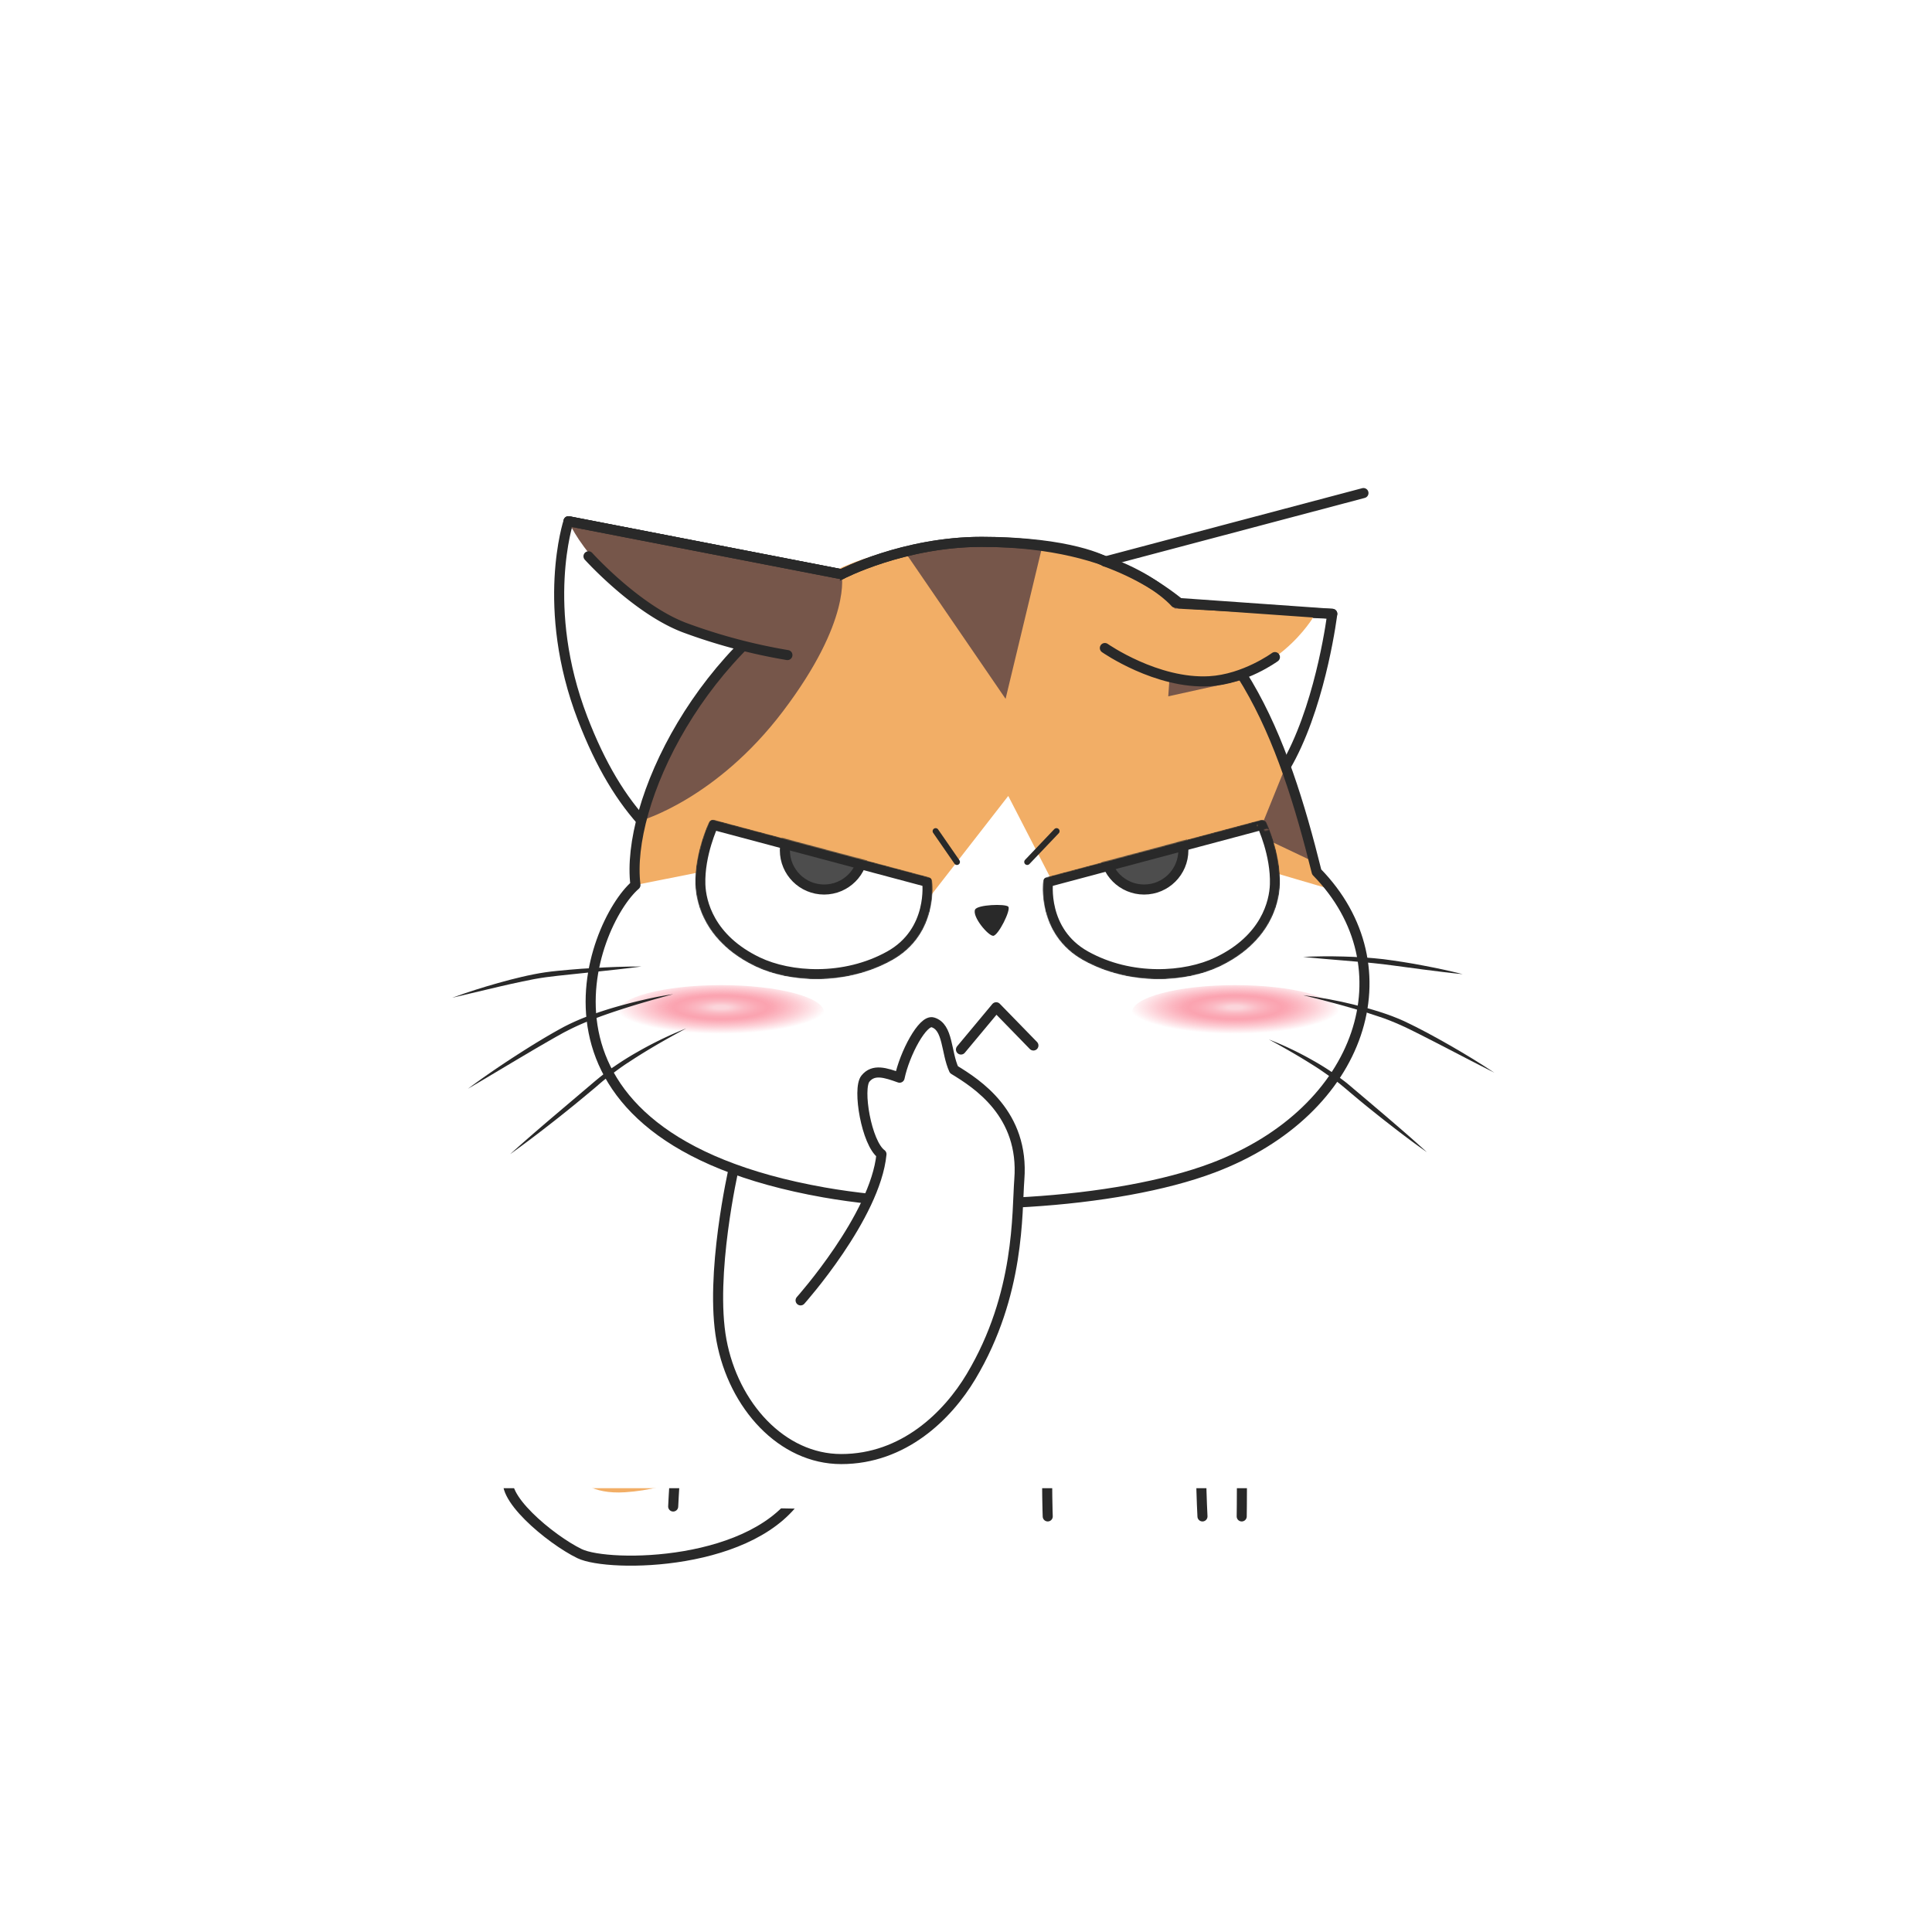 <svg xmlns="http://www.w3.org/2000/svg" xmlns:xlink="http://www.w3.org/1999/xlink" viewBox="0 0 1920 1920"><defs><style>.cat-1,.cat-10,.cat-2,.cat-5{fill:#fff;}.cat-1{filter:url(#luminosity-invert-noclip);}.cat-2{stroke:#fff;}.cat-15,.cat-2{stroke-miterlimit:10;}.cat-10,.cat-15,.cat-2,.cat-7,.cat-8,.cat-9{stroke-width:10px;}.cat-17,.cat-3,.cat-7{fill:none;}.cat-4{mask:url(#mask);}.cat-6{fill:#f2ae66;}.cat-10,.cat-15,.cat-17,.cat-7,.cat-8,.cat-9{stroke:#292929;}.cat-10,.cat-17,.cat-7,.cat-8,.cat-9{stroke-linecap:round;stroke-linejoin:round;}.cat-15,.cat-8{fill:#4d4d4d;}.cat-9{fill:#87ddf1;}.cat-11{fill:#76564a;}.cat-12{fill:url(#radial-gradient);}.cat-13{fill:url(#radial-gradient-2);}.cat-14{mask:url(#mask-2);}.cat-16{mask:url(#mask-3);}.cat-17{stroke-width:6px;}.cat-18{fill:#292929;}</style><filter id="luminosity-invert-noclip" x="282" y="1061" width="1192" height="651" filterUnits="userSpaceOnUse" color-interpolation-filters="sRGB"><feColorMatrix values="-1 0 0 0 1 0 -1 0 0 1 0 0 -1 0 1 0 0 0 1 0" result="invert"/><feFlood flood-color="#fff" result="bg"/><feBlend in="invert" in2="bg"/></filter><mask id="mask" x="282" y="1061" width="1192" height="651" maskUnits="userSpaceOnUse"><rect class="cat-1" x="282" y="1479" width="1192" height="233"/></mask><radialGradient id="radial-gradient" cx="1227.5" cy="1006" r="105.1" gradientTransform="translate(0 749.55) scale(1 0.25)" gradientUnits="userSpaceOnUse"><stop offset="0.07" stop-color="#fbd5db"/><stop offset="0.08" stop-color="#fbd3d9"/><stop offset="0.22" stop-color="#fbb9c3"/><stop offset="0.35" stop-color="#fba9b5"/><stop offset="0.44" stop-color="#fba3b0"/><stop offset="0.5" stop-color="#fba3b0" stop-opacity="0.94"/><stop offset="0.6" stop-color="#fba3b0" stop-opacity="0.78"/><stop offset="0.74" stop-color="#fba3b0" stop-opacity="0.53"/><stop offset="0.91" stop-color="#fba3b0" stop-opacity="0.19"/><stop offset="1" stop-color="#fba3b0" stop-opacity="0"/></radialGradient><radialGradient id="radial-gradient-2" cx="716.5" r="105.1" xlink:href="#radial-gradient"/><mask id="mask-2" x="995" y="747" width="315" height="286" maskUnits="userSpaceOnUse"><path id="Eye_R_Mask" class="cat-2" d="M1041.55,876.44l212.61-56.72S1268,849,1267,879c-.58,17.45-9,54-57,77-32,15.31-86,19-131-6C1035.07,925.6,1041.55,876.44,1041.55,876.44Z"/></mask><mask id="mask-3" x="653" y="747" width="315" height="286" maskUnits="userSpaceOnUse"><path id="Eye_L_Mask" class="cat-2" d="M921.45,876.44,708.84,819.72S695,849,696,879c.58,17.45,9,54,57,77,32,15.31,86,19,131-6C927.93,925.6,921.45,876.44,921.45,876.44Z"/></mask></defs><g id="Layer_2" data-name="Layer 2"><g id="Margin"><rect class="cat-3" width="1920" height="1920"/></g><g class="cat-4"><g id="BODY"><g id="Tail"><path id="Tail_Matte" data-name="Tail Matte" class="cat-5" d="M723,1403c-28-7-85-10-117,8s-85,36.21-99,55.1,40,63.9,69,77.9,176,13,220-62C813.7,1451.83,751,1410,723,1403Z"/><path id="Taill_Color" data-name="Taill Color" class="cat-6" d="M562,1432s51.35-28.32,76.17-31.66,57.31-3.72,70.83,6.66,54,31,28,41-68.07,32-116,35C556,1487,562,1432,562,1432Z"/><path id="Tail_Outline" data-name="Tail Outline" class="cat-7" d="M723,1403c-28-7-85-10-117,8s-85,36.21-99,55.1,40,63.9,69,77.9,176,13,220-62C813.7,1451.83,751,1410,723,1403Z"/></g><g id="Body_BG" data-name="Body BG"><path id="Body_Matte" data-name="Body Matte" class="cat-5" d="M669,1497.14s3-65,9-99.14c10-57,29.08-108.23,38.5-156,4.85-24.57,27.12-176,27.12-176h460.55s-4.17,123,8.83,207c4.53,29.25,17.8,72.68,20,121,2,44,1,113,1,113"/><path class="cat-6" d="M694.85,1326S778,1320.3,790,1281c14-46-1-98-14-106s-47.28-15.93-47.28-15.93L716,1246Z"/><path id="Body_Outline" data-name="Body Outline" class="cat-7" d="M669,1497.14s3-65,9-99.14c10-57,29.08-108.23,38.5-156,4.85-24.57,27.12-176,27.12-176h460.55s-4.17,123,8.83,207c4.53,29.25,17.8,72.68,20,121,2,44,1,113,1,113"/></g><path class="cat-7" d="M1191,1266s9.19,69.8,5,115c-5,54-1,126-1,126"/><path class="cat-7" d="M1034,1336s8.43,89,7.22,114,0,57,0,57"/><g id="Neck_lade_" data-name="Neck(lade)"><path class="cat-8" d="M978,1242c191,0,249.5-106.1,249.5-106.1h-511S716,1242,978,1242Z"/><circle class="cat-9" cx="988.5" cy="1242.5" r="38.5"/></g></g></g><g id="HEAD"><g id="Ear_BG_Wing"><path id="Ear_BG_line" data-name="Ear BG line" class="cat-10" d="M960,594.66,1324,610s-10,82-41,142c-51.71,100.08-180,147-302,147-209,0-331,0-402-185-42.4-110.47-14-196-14-196Z"/><rect id="Ear_RectBox" data-name="Ear RectBox" class="cat-3" x="471" y="403" width="994" height="509"/></g><g id="FACE_BG" data-name="FACE BG"><rect id="HEAD_Margin" class="cat-3" x="357.5" y="253.35" width="1228" height="1228"/><path id="Face_Matte" data-name="Face Matte" class="cat-5" d="M1098.12,558c130.79,47.41,177.16,174.84,210.38,308.53,92,94,46.5,237.5-103,294-95.66,36.15-264.62,46-386.5,24.5-317-56-231.5-267.5-187.5-305.5-10-80.4,64.77-240.3,204.59-308.72"/><path class="cat-6" d="M1002,791l51,99,41.13-11.17L1177,867l83.43-1.45,63.11,18.51-15-17.56s-27.29-126.63-65.39-181.06S1153,536,975.5,538.5s-206.5,77-275,147.73-69,193.27-69,193.27l129.19-25.72L823,867l72.93,6.27L925,890Z"/><path class="cat-11" d="M999.34,694.5l36.52-151.83S990,537.9,968,538.45,899,548,899,548Z"/><path class="cat-11" d="M836.35,570.66S847,616,778,707c-66.1,87.18-140.7,108.42-140.7,108.42S663.21,716.07,718.1,664,836.35,570.66,836.35,570.66Z"/><path class="cat-11" d="M1161,692l7-100s29,32.61,41.5,46.31,27.61,36.92,27.61,36.92Z"/><polygon class="cat-11" points="1250 830 1277.6 761.83 1306.01 856.59 1250 830"/><ellipse id="Pinky.L" class="cat-12" cx="1227.5" cy="1006" rx="102.5" ry="27"/><ellipse id="Pinky.R" class="cat-13" cx="716.5" cy="1006" rx="102.5" ry="27"/><path id="Face_OutLine" data-name="Face OutLine" class="cat-7" d="M1098.12,558c130.79,47.41,177.16,174.84,210.38,308.53,92,94,46.5,237.5-103,294-95.66,36.15-264.62,46-386.5,24.5-317-56-231.5-267.5-187.5-305.5-10-80.4,64.77-240.3,204.59-308.72"/></g><g id="Ear_F_L_Wing"><path id="Ear_Color" data-name="Ear Color" class="cat-6" d="M1188,677c79,3,118-65,118-65l-247-13S1102.91,673.77,1188,677Z"/><path id="Ear_Line" data-name="Ear Line" class="cat-7" d="M1267,653s-30,22-65,24c-52.55,3-104-33-104-33"/><rect id="Ear_RectBox-2" data-name="Ear RectBox" class="cat-3" x="471" y="403" width="994" height="509"/></g><g id="Ear_F.R" data-name="Ear F.R"><path id="Ear_Color-2" data-name="Ear Color" class="cat-11" d="M710,636C594.45,591.07,565,518,565,518l271,53S818,678,710,636Z"/><path id="Ear_Line-2" data-name="Ear Line" class="cat-7" d="M584.85,552.84S632.92,606.19,681,624a562.86,562.86,0,0,0,101.52,27"/><rect id="Ear_RectBox-3" data-name="Ear RectBox" class="cat-3" x="471" y="403" width="994" height="509"/></g><g id="Ear_F.Mask" data-name="Ear F.Mask"><path id="Face_BG-2" data-name="Face BG" class="cat-7" d="M565,518l271.35,52.66S898,538.5,975.5,538.5c89.5,0,122.76,19.52,122.76,19.52L1355,490"/><rect id="HEAD_Margin-2" data-name="HEAD_Margin" class="cat-3" x="357.5" y="253.35" width="1228" height="1228"/></g><g id="Ear_F_Mask_Wing"><path id="Face_BG-3" data-name="Face BG" class="cat-7" d="M565,518l271.35,52.66S898,538.5,975.5,538.5C1117,538.5,1168,599,1168,599l156,11"/><rect id="HEAD_Margin-3" data-name="HEAD_Margin" class="cat-3" x="357.5" y="253.35" width="1228" height="1228"/></g><g class="cat-14"><g id="Eye.L"><rect id="Eye_Box" data-name="Eye Box" class="cat-3" x="995" y="747" width="315" height="286"/><path id="Eye_Matte" data-name="Eye Matte" class="cat-5" d="M1041.55,876.44l212.61-56.72S1268,849,1267,879c-.58,17.45-9,54-57,77-32,15.31-86,19-131-6C1035.07,925.6,1041.55,876.44,1041.55,876.44Z"/><circle id="EyeBall.L" class="cat-15" cx="1137" cy="845" r="39"/><path id="Eye_Outline" data-name="Eye Outline" class="cat-7" d="M1041.55,876.44l212.61-56.72S1268,849,1267,879c-.58,17.45-9,54-57,77-32,15.31-86,19-131-6C1035.07,925.6,1041.55,876.44,1041.55,876.44Z"/></g></g><g class="cat-16"><g id="Eye.R"><rect id="Eye_Box-2" data-name="Eye Box" class="cat-3" x="653" y="747" width="315" height="286" transform="translate(1621 1780) rotate(-180)"/><path id="Eye_Matte-2" data-name="Eye Matte" class="cat-5" d="M921.45,876.44,708.84,819.72S695,849,696,879c.58,17.45,9,54,57,77,32,15.31,86,19,131-6C927.93,925.6,921.45,876.44,921.45,876.44Z"/><circle id="EyeBall.R" class="cat-15" cx="819" cy="845" r="39"/><path id="Eye_Outline-2" data-name="Eye Outline" class="cat-7" d="M921.45,876.44,708.84,819.72S695,849,696,879c.58,17.45,9,54,57,77,32,15.31,86,19,131-6C927.93,925.6,921.45,876.44,921.45,876.44Z"/></g></g><line id="EyeBow.L" class="cat-17" x1="1050" y1="826" x2="1020.86" y2="856.59"/><line id="EyeBow.R" class="cat-17" x1="950.99" y1="856.59" x2="929.83" y2="826"/><path id="NOSE" class="cat-18" d="M969,904c2.12-5,30-6,33-3s-10,29-15,29S966,911,969,904Z"/><polyline id="Mouth" class="cat-7" points="955 1043 990 1001 1027 1039"/><g id="Beard.L"><g id="B.1"><path class="cat-18" d="M1295,951c13.34-.72,26.69-.77,40-.41s26.68,1.11,40,2.66c6.65.86,13.24,1.81,19.84,2.86s13.16,2.18,19.7,3.46c13.11,2.48,26.16,5.22,39.1,8.56-13.3-1.29-26.51-3-39.71-4.7-6.61-.83-13.19-1.8-19.79-2.64s-13.17-1.82-19.74-2.58-13.16-1.45-19.77-2-13.23-1.11-19.86-1.7C1321.56,953.38,1308.29,952.34,1295,951Z"/></g><g id="B.1-2" data-name="B.1"><path class="cat-18" d="M1295,989c8.57,1,17.07,2.45,25.55,4s16.92,3.38,25.3,5.48,16.72,4.37,25,7c4.14,1.25,8.2,2.8,12.29,4.24,4,1.61,8.12,3.13,12.08,5,15.71,7.39,30.8,15.65,45.77,24.21s29.68,17.52,44,27.08c-15.39-7.76-30.64-15.73-45.9-23.65-7.65-3.92-15.25-7.93-22.92-11.77l-5.74-2.92-5.76-2.88c-1.91-1-3.85-1.89-5.77-2.83-1-.46-1.92-1-2.89-1.39l-2.9-1.3c-3.81-1.84-7.8-3.36-11.73-5s-8-3-12.05-4.32-8.11-2.71-12.19-4l-6.15-1.86c-2-.65-4.1-1.26-6.16-1.85q-12.35-3.6-24.82-6.85C1311.71,993.17,1303.36,991.08,1295,989Z"/></g><g id="B.1-3" data-name="B.1"><path class="cat-18" d="M1261,1033a328.88,328.88,0,0,1,43.8,20.88c7.08,3.95,14,8.29,20.67,12.88,3.4,2.25,6.61,4.77,9.88,7.21s6.38,5.13,9.43,7.73l18.45,15.61c6.12,5.26,12.32,10.41,18.41,15.7,12.25,10.49,24.44,21.07,36.36,32-13.23-9.29-26.11-19-38.83-29-6.4-4.93-12.66-10-19-15.07s-12.47-10.26-18.66-15.45c-3.07-2.67-6.14-5.18-9.21-7.71s-6.32-4.87-9.59-7.18-6.54-4.6-9.84-6.87-6.7-4.41-10.11-6.53C1289.2,1048.67,1275.22,1040.68,1261,1033Z"/></g></g><g id="Beard.R"><g id="B.1-4" data-name="B.1"><path class="cat-18" d="M637.5,960.5c-15.83,2.11-31.67,3.81-47.51,5.46l-23.74,2.48c-7.91.8-15.82,1.68-23.65,2.7-1.94.3-3.89.53-5.83.87l-5.83,1-11.65,2.34c-7.77,1.6-15.51,3.4-23.26,5.17l-46.53,11c15-5.5,30.21-10.3,45.58-14.64,7.67-2.2,15.42-4.17,23.2-6s15.64-3.45,23.65-4.62,15.91-1.8,23.86-2.55,15.91-1.24,23.88-1.68C605.59,961.05,621.53,960.47,637.5,960.5Z"/></g><g id="B.1-5" data-name="B.1"><path class="cat-18" d="M669,988c-9.13,2.45-18.23,5-27.27,7.63s-18.06,5.38-27,8.33-17.83,6-26.53,9.48a232.75,232.75,0,0,0-25.55,11.47c-2.07,1-4.13,2.18-6.18,3.32s-4.12,2.28-6.16,3.45l-6.13,3.51-6.1,3.54c-8.17,4.7-16.25,9.56-24.38,14.34-16.21,9.65-32.38,19.38-48.7,28.93,15.17-11.29,30.79-22,46.64-32.25s31.94-20.21,48.68-29.25a221.72,221.72,0,0,1,26.2-11.47c8.92-3.3,18-6.21,27.07-8.79s18.3-4.89,27.53-7S659.64,989.37,669,988Z"/></g><g id="B.1-6" data-name="B.1"><path class="cat-18" d="M682,1022c-15.9,8.47-31.53,17.33-46.72,26.84-3.8,2.36-7.52,4.85-11.28,7.27s-7.42,5-11,7.66-7.16,5.3-10.69,8-6.86,5.63-10.28,8.6q-10.35,8.68-20.79,17.25c-7,5.64-14,11.33-21.1,16.85-14.15,11.12-28.47,22-43.14,32.51,13.36-12.09,27-23.85,40.67-35.53l41.13-34.89c3.39-2.9,6.94-5.77,10.49-8.63s7.22-5.52,11-8c7.48-5.13,15.13-10,23-14.4A374.36,374.36,0,0,1,682,1022Z"/></g></g></g><g id="HAND"><path id="Hand_Matte" data-name="Hand Matte" class="cat-5" d="M795.62,1292.31S870,1209,876,1147c-15-11-24-65-16-75s20-6,34-1c5-24,23-58,33-55,15.44,4.63,13,29.41,21,47,23,14,70,44,65,109-2.54,33,1,114-48,196-23.32,39-67,82-129,82"/><path id="Hand_Outline" data-name="Hand Outline" class="cat-7" d="M795.62,1292.31S870,1209,876,1147c-15-11-24-65-16-75s20-6,34-1c5-24,23-58,33-55,15.44,4.63,13,29.41,21,47,23,14,70,44,65,109-2.54,33,1,114-48,196-23.32,39-67,82-129,82-59,0-107-53.13-119-118s12-170,12-170"/></g></g></svg>